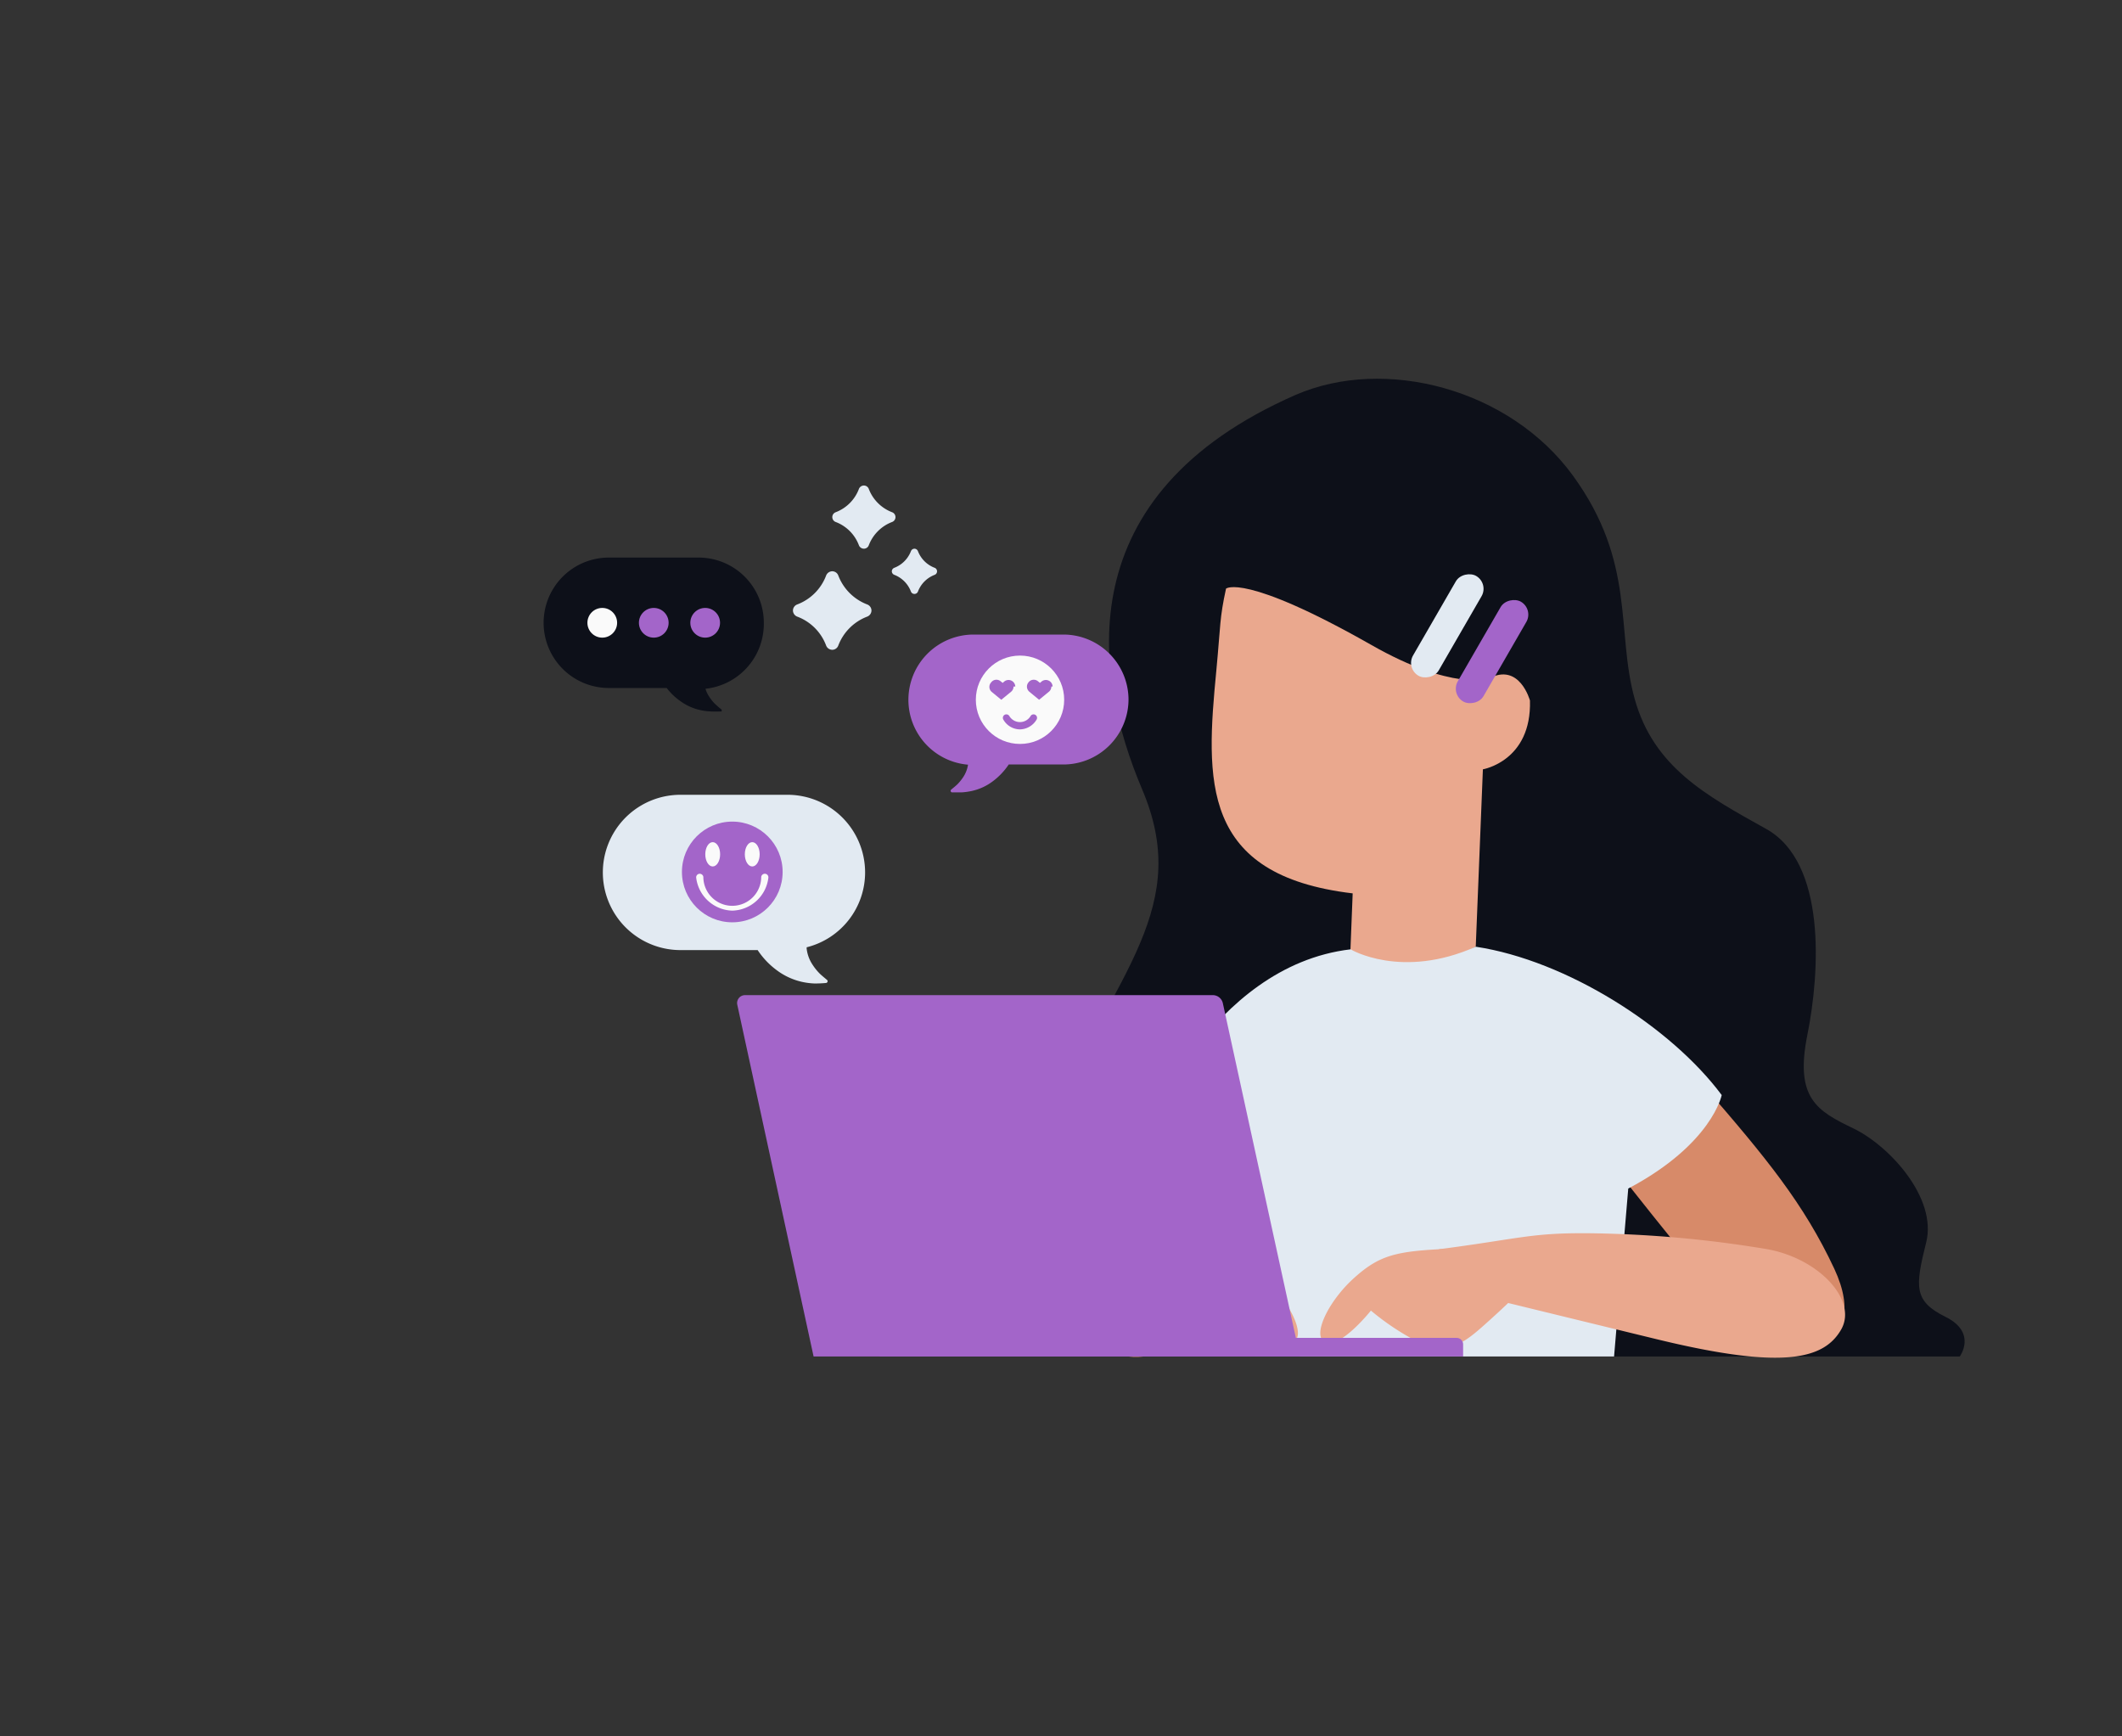 <svg id="Layer_1" data-name="Layer 1" xmlns="http://www.w3.org/2000/svg" viewBox="0 0 220 180"><rect x="0" y="0" width="220" height="180" fill="#333333" stroke="none"/><title>Flat Web Illustrations Pack - Scene 32</title><path d="M134.34,40.93c9.22-4,22.17-.66,28.74,8.38s4.43,16.09,6.4,23.15,7.39,10,13.63,13.47,5.59,14.78,4.27,21.35,1,7.88,4.76,9.69,8.71,7.22,7.56,11.82-1.31,6.08,2,7.72,1.48,4.11,1.48,4.11H107.89s-8.37-6.57,0-23.32,15.61-23.49,10.52-35.48S110.69,51.28,134.34,40.93Z" fill="#0d1019"/><path d="M154.32,70.36c3.21-1.76,4.3,2.26,4.3,2.26.18,6.28-4.88,7.13-4.88,7.13L153,98.14c-7.27,4.1-13,.53-13,.53l.24-6.06C124.43,90.73,125,80.92,126.11,69.45c.45-4.77.32-5.31,1-8.43,0,0,1.86-1.66,15.07,5.84C150.56,71.64,154.32,70.36,154.32,70.36Z" fill="#eaa88e"/><path d="M167.31,120.9c5.18,6.59,11.44,14.43,14.7,17.53s12.29,1.94,8.16-6.91c-3.16-6.75-7.07-11.51-13.52-18.94-5.28-6.08-9-8.68-12.18-6.67C162.4,107.23,160.85,112.69,167.31,120.9Z" fill="#d78a69"/><path d="M133.44,117.61c-3.56,7.58-7.89,16.64-10.36,20.4s-11.54,4.66-9.51-4.89c1.55-7.3,4.29-12.82,8.9-21.51,3.77-7.11,6.94-7.87,10.46-6.63C135.25,105.81,137.88,108.15,133.44,117.61Z" fill="#d78a69"/><path d="M153,98.14c9.41,1.42,20.25,8.32,25.5,15.38,0,0-1,5.09-9.69,9.69l-1.47,17.41H130.07l-3.29-17.25s-5.91-2-8.21-5.42c0,0,6.78-17.8,21.46-19.54C140,98.41,145.3,101.57,153,98.14Z" fill="#e2eaf2"/><path d="M125.63,139.76a7.35,7.35,0,0,0,3.66-3.9s3,3.81,4.64,3.32-.13-4.19-2.84-6.65-4.43-2.83-9.85-3.08c-5.67,1.11-6.65,5.16-6.65,5.16s-1.65,4.41.65,5.38c3.87,1.63,7.29-1.3,7.29-1.3Z" fill="#eaa88e"/><path d="M150.18,129.45c-5.42.25-7.14.62-9.85,3.08s-4.43,6.16-2.83,6.65,4.63-3.32,4.63-3.32a26.46,26.46,0,0,0,5.1,3.36c2.83,1.4,4.74-.16,6.68-1.89s2.93-2.72,2.93-2.72S155.85,130.56,150.18,129.45Z" fill="#eaa88e"/><path d="M149.19,129.5c8.67-1.13,9.57-1.75,16.14-1.65a120.16,120.16,0,0,1,17.62,1.6c5.55.88,9.69,5.33,7.93,8.38s-5.92,4.21-19.11,1-17.39-4.24-17.39-4.24S149.08,134.3,149.19,129.5Z" fill="#eaa88e"/><rect x="148.71" y="66.02" width="11.95" height="3.08" rx="1.54" transform="translate(18.84 167.73) rotate(-60)" fill="#a365c9"/><rect x="144.07" y="63.34" width="11.95" height="3.08" rx="1.54" transform="translate(18.84 162.38) rotate(-60)" fill="#e2eaf2"/><path d="M134.77,140.62H84.35l-7.91-36.46a.82.82,0,0,1,.8-1h48.54a1.07,1.07,0,0,1,1,.84Z" fill="#a365c9"/><path d="M91.21,140.62h60.48v-1.25a.67.67,0,0,0-.68-.68H91.21Z" fill="#a365c9"/><path d="M89.69,90.39a8.05,8.05,0,0,0-8-8H70.55a8,8,0,0,0,0,16.1h8a8.21,8.21,0,0,0,2,2.1,6.84,6.84,0,0,0,2.58,1.19,7.26,7.26,0,0,0,1.28.17,12.07,12.07,0,0,0,1.22-.05.16.16,0,0,0,.12-.06.17.17,0,0,0,0-.25l0,0c-.3-.26-.59-.48-.84-.74a5.44,5.44,0,0,1-.65-.82,3.77,3.77,0,0,1-.63-1.7V98.2A8,8,0,0,0,89.69,90.39Z" fill="#e2eaf2"/><circle cx="75.92" cy="90.39" r="5.22" fill="#a365c9"/><path d="M75.92,94.4A3.88,3.88,0,0,1,72.18,91a.37.37,0,0,1,.32-.42.38.38,0,0,1,.42.32,3,3,0,0,0,6,0,.38.38,0,0,1,.43-.32.37.37,0,0,1,.31.42A3.87,3.87,0,0,1,75.92,94.4Z" fill="#fafafa"/><ellipse cx="73.89" cy="88.56" rx="0.77" ry="1.26" fill="#fafafa"/><ellipse cx="77.99" cy="88.56" rx="0.77" ry="1.26" fill="#fafafa"/><path d="M110.26,65.78h-9.32a6.76,6.76,0,0,0-6.76,6.76h0a6.75,6.75,0,0,0,6.18,6.73,3.18,3.18,0,0,1-.5,1.29,4.89,4.89,0,0,1-.55.69c-.21.22-.46.4-.71.62h0a.15.15,0,0,0,0,.21.12.12,0,0,0,.1.06c.33,0,.68,0,1,0a6.88,6.88,0,0,0,1.07-.15,5.57,5.57,0,0,0,2.16-1,7,7,0,0,0,1.65-1.74h5.68A6.76,6.76,0,0,0,117,72.54h0A6.76,6.76,0,0,0,110.26,65.78Z" fill="#a365c9"/><circle cx="105.75" cy="72.54" r="4.58" fill="#fafafa"/><path d="M105.75,75.61a2,2,0,0,1-1.72-1,.36.36,0,1,1,.61-.39,1.28,1.28,0,0,0,2.21,0,.36.36,0,1,1,.61.39A2.05,2.05,0,0,1,105.75,75.61Z" fill="#a365c9"/><path d="M105.08,71.17a.7.7,0,0,1-.2.49l-.07.06-1,.82-1-.82-.06-.06a.68.68,0,0,1,0-.91.68.68,0,0,1,1-.12l.2.16.19-.16a.7.7,0,0,1,1.12.54Z" fill="#a365c9"/><path d="M109,71.17a.7.7,0,0,1-.2.49l-.07.06-1,.82-1-.82-.06-.06a.68.68,0,0,1-.05-.91.68.68,0,0,1,1-.12l.2.16.19-.16a.7.7,0,0,1,1.12.54Z" fill="#a365c9"/><path d="M90.35,63.29h0a.69.69,0,0,1-.44.63,5.17,5.17,0,0,0-3,3,.67.67,0,0,1-.63.44h0a.69.69,0,0,1-.63-.44,5.11,5.11,0,0,0-3-3,.69.69,0,0,1-.44-.63h0a.68.68,0,0,1,.44-.63,5.14,5.14,0,0,0,3-3,.69.69,0,0,1,.63-.44h0a.67.67,0,0,1,.63.44,5.2,5.2,0,0,0,3,3A.68.68,0,0,1,90.35,63.29Z" fill="#e2eaf2"/><path d="M92.84,53.6h0a.54.54,0,0,1-.35.51,4.18,4.18,0,0,0-2.42,2.42.54.54,0,0,1-.51.35h0a.56.56,0,0,1-.51-.35,4.14,4.14,0,0,0-2.41-2.42.54.54,0,0,1-.35-.51h0a.54.54,0,0,1,.35-.5,4.14,4.14,0,0,0,2.41-2.42.56.56,0,0,1,.51-.35h0a.54.54,0,0,1,.51.35,4.18,4.18,0,0,0,2.42,2.42A.54.54,0,0,1,92.84,53.6Z" fill="#e2eaf2"/><path d="M97.15,59.23h0a.39.39,0,0,1-.25.36,3,3,0,0,0-1.73,1.73.39.39,0,0,1-.36.25h0a.39.39,0,0,1-.37-.25,3,3,0,0,0-1.72-1.73.4.4,0,0,1-.26-.36h0a.4.4,0,0,1,.26-.37,3,3,0,0,0,1.72-1.72.4.4,0,0,1,.37-.26h0a.4.4,0,0,1,.36.26,3,3,0,0,0,1.73,1.72A.39.39,0,0,1,97.15,59.23Z" fill="#e2eaf2"/><path d="M79.19,64.56a6.76,6.76,0,0,0-6.76-6.76H63.12a6.76,6.76,0,0,0,0,13.52h6a6.44,6.44,0,0,0,1.32,1.29,5.57,5.57,0,0,0,2.16,1,5.81,5.81,0,0,0,1.08.14,8.53,8.53,0,0,0,1,0,.16.16,0,0,0,.11,0,.16.16,0,0,0,0-.21l0,0a8.75,8.75,0,0,1-.71-.62,4.24,4.24,0,0,1-.54-.68,3.07,3.07,0,0,1-.4-.84A6.77,6.77,0,0,0,79.19,64.56Z" fill="#0d1019"/><circle cx="73.11" cy="64.56" r="1.54" fill="#a365c9"/><circle cx="62.44" cy="64.56" r="1.54" fill="#fafafa"/><circle cx="67.78" cy="64.56" r="1.54" fill="#a365c9"/></svg>
